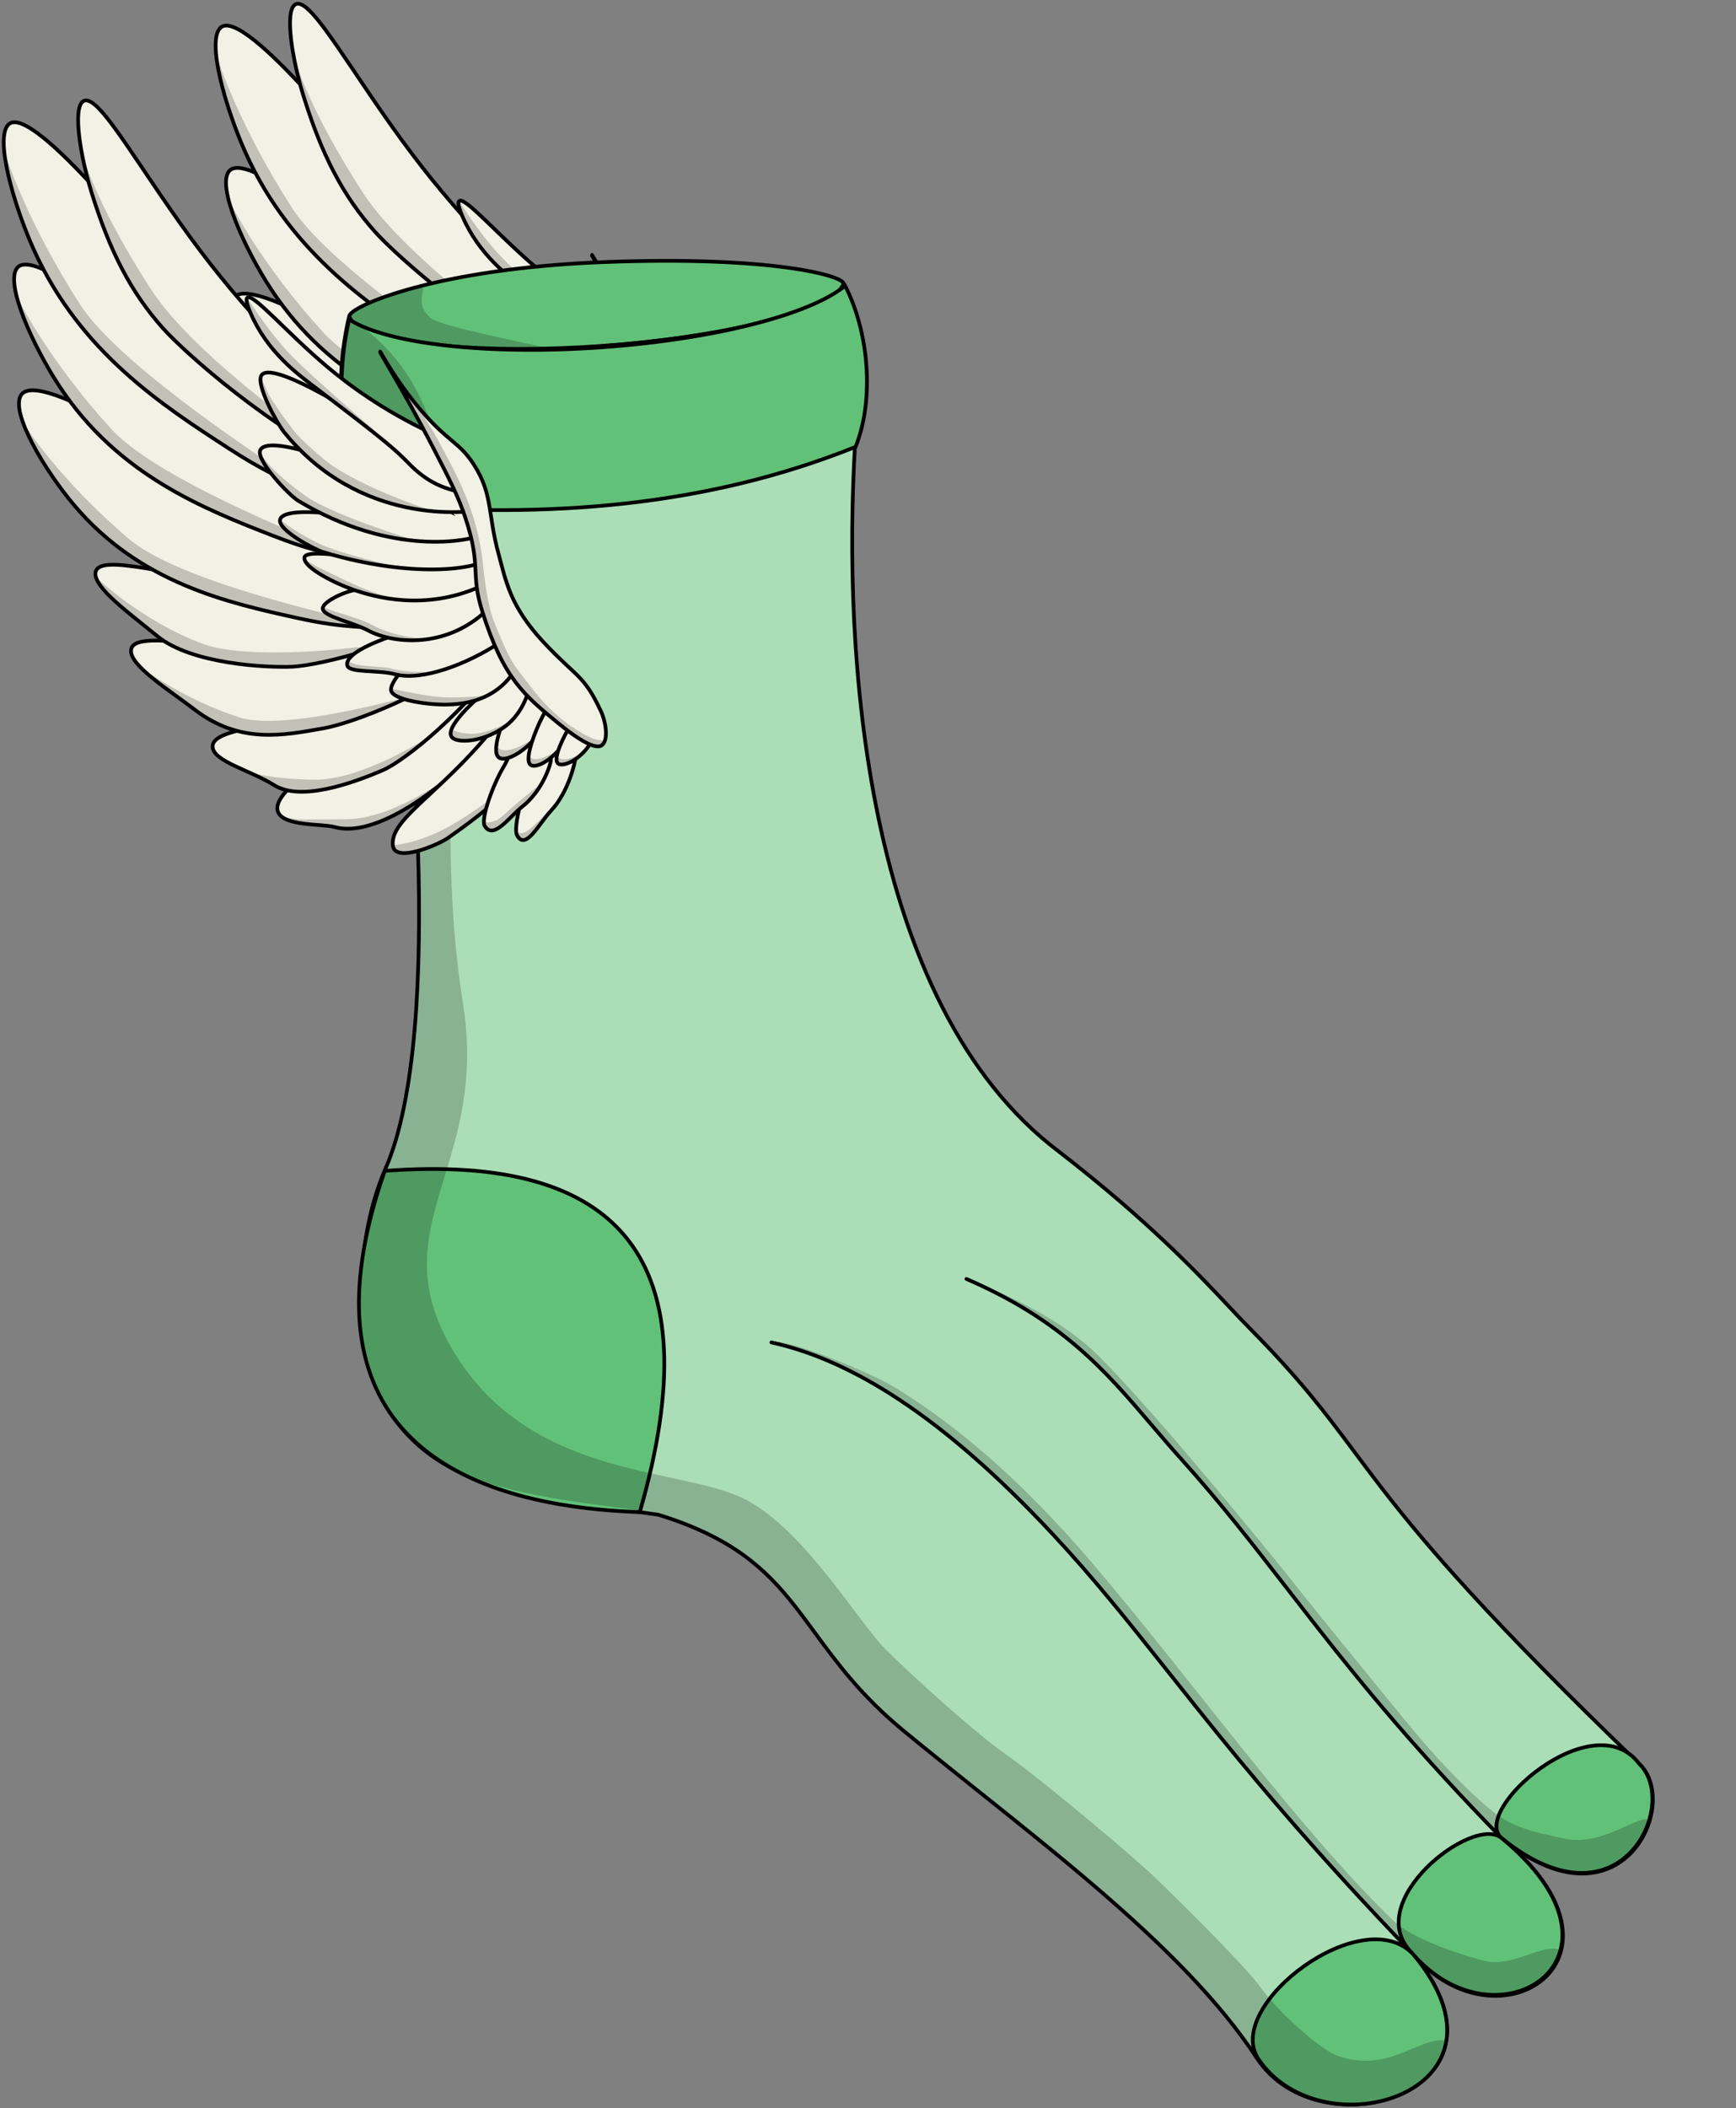 <svg width="467" height="567" viewBox="0 0 467 567" fill="none" xmlns="http://www.w3.org/2000/svg">
<rect x="0" y="0" width="467" height="567" fill="#808080" stroke="none"/>
<path d="M203.556 152.68C201.528 152.988 205.649 168.29 200.329 180.173C197.996 185.377 194.954 196.453 196.077 198.619C198.334 202.984 202.117 195.349 205.191 192.078C209.988 186.97 211.744 178.92 211.798 177.773C212.376 165.561 205.42 152.404 203.556 152.69V152.68Z" fill="#F1F1E6" stroke="black" stroke-miterlimit="10"/>
<path opacity="0.2" d="M195.848 197.425C197.003 205.549 204.144 192.423 207.219 189.152C207.219 189.152 200.928 196.236 198.791 197.52C196.644 198.805 195.848 197.425 195.848 197.425Z" fill="black"/>
<path d="M183.465 157.633C156.984 170.333 129.292 185.243 131.756 192.263C133.163 196.298 143.749 195.501 146.987 196.425C164.866 201.491 202.021 163.08 197.234 154.426C196.766 153.587 195.861 152.673 193.953 152.121C190.432 153.969 186.943 155.806 183.465 157.633Z" fill="#F1F1E6" stroke="black" stroke-miterlimit="10"/>
<path d="M194.455 148.024C182.343 165.61 165.641 178.693 160.07 181.104C151.413 184.842 137.797 189.578 130.721 185.15C124.42 181.21 114.63 178.842 114.215 175.008C113.648 169.805 130.372 169.656 148.426 164.537C161.934 160.704 172.007 153.27 195.916 142.184L199.121 146.973L194.466 148.024H194.455Z" fill="#F1F1E6" stroke="black" stroke-miterlimit="10"/>
<path opacity="0.2" d="M173.309 171.602C161 182.848 140.166 193.159 123.093 181.329C123.093 181.329 128.424 183.538 141.681 183.697C154.72 183.856 173.309 171.602 173.309 171.602Z" fill="black"/>
<path opacity="0.2" d="M178.637 182.316C170.613 188.157 161.509 196.079 151.916 196.812C141.428 195.389 138.56 197.141 132.106 192.957C135.377 194.731 136.991 194.412 150.204 194.338C163.068 194.263 178.626 182.316 178.626 182.316H178.637Z" fill="black"/>
<path d="M197.999 158.438C180.6 185.444 161.401 193.079 162.709 201.543C163.407 206.098 174.843 201.235 177.525 199.355C200.158 183.532 203.985 175.461 209.436 155.253C209.654 154.445 208.64 153.745 206.71 153.617C203.592 156.304 200.354 154.785 197.999 158.438Z" fill="#F1F1E6" stroke="black" stroke-miterlimit="10"/>
<path opacity="0.2" d="M162.22 201.307C164.128 207.721 182.771 199.396 193.945 185.145C193.945 185.145 182.095 194.67 174.093 198.132C166.276 201.52 162.22 201.307 162.22 201.307Z" fill="black"/>
<path d="M196.501 156.151C194.222 156.363 198.518 170.158 192.38 180.405C189.72 184.844 186.22 194.274 187.408 196.165C189.807 199.988 194.07 193.616 197.504 190.929C202.911 186.703 205.059 179.736 205.146 178.738C206.106 167.97 198.605 155.96 196.501 156.151Z" fill="#F1F1E6" stroke="black" stroke-miterlimit="10"/>
<path opacity="0.2" d="M187.248 195.013C188.611 200.79 194.062 193.622 197.507 190.935C202.915 186.709 201.486 187.282 202.816 184.574C202.816 184.574 199.262 187.303 195.85 190.203C193.866 191.891 191.413 194.333 190.486 194.663C187.957 195.555 187.248 195.013 187.248 195.013Z" fill="black"/>
<path d="M191.898 145.851C173.605 160.665 151.135 168.63 144.114 169.862C133.321 171.752 121.558 174.258 109.217 164.743C102.392 159.487 91.959 153.062 92.253 148.91C92.645 143.271 112.019 148.389 134.084 148.708C150.71 148.952 164.174 144.269 194.973 140.074L197.688 146.223L191.909 145.851H191.898Z" fill="#F1F1E6" stroke="black" stroke-miterlimit="10"/>
<path opacity="0.2" d="M166.237 161.809C134.795 175.009 121.56 173.851 109.208 164.325C102.383 159.069 98.099 157.72 94.621 153.281C94.621 153.281 106.221 162.085 121.418 166.948C133.4 170.782 165.855 161.617 169.78 160.577C175.678 159.005 166.237 161.809 166.237 161.809Z" fill="black"/>
<path d="M188.717 134.245C167.708 147.095 143.091 152.978 135.612 153.307C128.799 153.604 108.466 152.648 99.276 145.056C92.418 139.385 82.05 132.026 82.694 127.98C83.566 122.468 103.615 129.296 126.934 131.665C144.552 133.449 159.314 130.093 192.609 128.819L194.844 135.148L188.717 134.245Z" fill="#F1F1E6" stroke="black" stroke-miterlimit="10"/>
<path opacity="0.2" d="M151.095 150.262C135.08 155.402 108.457 152.651 99.277 145.059C92.419 139.388 85.497 133.218 82.782 129.172C82.782 129.172 94.971 141.055 111.738 147.225C121.506 150.825 143.442 149.274 151.803 148.202C157.603 147.459 151.084 150.262 151.084 150.262H151.095Z" fill="black"/>
<path d="M176.924 130.6C156.1 123.007 148.763 125.449 131.843 116.327C125.422 112.865 124.877 111.644 115.054 104.975C108.393 100.451 67.095 72.405 62.582 80.391C59.889 85.148 68.971 100.398 76.896 109.807C94.678 130.897 118.281 136.1 137.163 140.253C155.25 144.235 155.206 140.964 190.235 147.134C201.617 149.141 195.566 146.635 195.991 144.798C196.624 142.09 193.887 136.78 176.924 130.6Z" fill="#F1F1E6" stroke="black" stroke-miterlimit="10"/>
<path opacity="0.2" d="M64.118 89.019C66.919 96.177 68.991 100.51 76.927 109.919C94.709 131.009 120.285 138.187 159.468 143.741C159.468 143.741 162.062 143.264 151.629 140.768C133.902 136.541 102.853 128.439 91.678 118.934C73.232 103.26 64.128 89.019 64.128 89.019H64.118Z" fill="black"/>
<path d="M171.608 114.997C151.417 104.017 143.807 105.248 127.672 93.365C121.545 88.852 121.131 87.546 111.907 79.273C105.65 73.666 66.925 38.93 61.55 46.13C58.345 50.42 65.922 67.125 72.954 77.829C88.74 101.85 112.038 110.919 130.659 118.172C148.484 125.117 148.768 121.825 183.393 133.719C194.633 137.574 188.8 134.091 189.4 132.317C190.294 129.716 188.048 123.949 171.608 115.008V114.997Z" fill="#F1F1E6" stroke="black" stroke-miterlimit="10"/>
<path opacity="0.2" d="M62.208 54.973C64.29 62.566 65.936 67.238 72.968 77.942C88.754 101.953 113.851 113.337 152.772 125.294C152.772 125.294 155.432 125.231 145.173 121.036C127.741 113.91 97.236 100.71 86.923 89.369C69.916 70.668 62.197 54.973 62.197 54.973H62.208Z" fill="black"/>
<path d="M160.353 100.947C141.569 85.4 133.72 84.858 119.154 69.354C113.627 63.471 113.398 62.08 105.287 51.779C99.792 44.791 65.854 1.602 59.356 7.411C55.475 10.873 60.632 29.074 66.148 41.276C78.566 68.717 100.806 83.117 118.587 94.639C135.606 105.662 136.358 102.455 169.598 122.26C180.392 128.685 188.546 133.92 189.408 132.327C191.708 128.037 175.66 113.637 160.353 100.968V100.947Z" fill="#F1F1E6" stroke="black" stroke-miterlimit="10"/>
<path opacity="0.2" d="M58.703 16.262C59.674 24.226 60.644 29.207 66.16 41.398C78.578 68.828 102.301 85.946 139.913 106.835C139.913 106.835 142.606 107.387 132.849 100.845C116.256 89.737 87.343 69.571 78.578 55.947C64.154 33.518 58.703 16.262 58.703 16.262Z" fill="black"/>
<path d="M173.369 101.771C142.942 79.885 123.536 58.126 111.325 42.037C94.907 20.416 83.645 -1.226 79.448 1.184C76.373 2.958 78.804 16.614 81.541 25.482C86.457 41.443 92.225 52.72 101.012 62.48C106.67 68.756 129.706 89.485 153.375 100.37C158.226 102.6 165.454 105.382 174.111 112.869C183.432 120.918 186.888 127.874 188.774 126.961C191.489 125.644 189.101 109.014 180.423 103.534C177.708 101.814 175.081 101.655 173.358 101.771H173.369Z" fill="#F1F1E6" stroke="black" stroke-miterlimit="10"/>
<path opacity="0.2" d="M79.95 17.824C81.28 24.684 81.825 27.913 82.959 30.631C88.933 44.936 94.341 55.566 102.932 64.635C108.47 70.475 130.132 90.206 153.387 100.369C153.387 100.369 111.163 72.684 97.655 51.87C83.809 30.525 79.95 17.824 79.95 17.824Z" fill="black"/>
<path d="M204.686 150.966C202.004 149.681 196.716 157.932 194.154 163.486C193.783 164.283 188.627 175.624 191.156 177.695C193.38 179.522 201.764 174.339 204.936 165.929C207.171 160.003 206.975 152.06 204.686 150.966Z" fill="#F1F1E6" stroke="black" stroke-miterlimit="10"/>
<path opacity="0.2" d="M190.568 174.205C189.881 181.968 198.81 175.554 202.004 171.242C202.004 171.242 199.671 173.833 195.288 175.331C190.906 176.828 190.568 174.205 190.568 174.205Z" fill="black"/>
<path d="M210.379 158.556C208.275 157.557 204.1 164.078 202.083 168.463C201.799 169.09 197.733 178.042 199.706 179.678C201.45 181.122 208.046 177.012 210.554 170.364C212.32 165.681 212.167 159.405 210.368 158.556H210.379Z" fill="#F1F1E6" stroke="black" stroke-miterlimit="10"/>
<path opacity="0.2" d="M199.256 176.928C198.711 183.055 205.732 177.979 208.25 174.57C208.25 174.57 206.408 176.62 202.962 177.809C199.517 178.999 199.256 176.928 199.256 176.928Z" fill="black"/>
<path d="M217.061 163.124C215.415 162.094 211.621 167 209.702 170.366C209.43 170.844 205.559 177.747 207.053 179.276C208.372 180.635 213.987 177.948 216.451 172.777C218.184 169.134 218.467 163.995 217.061 163.124Z" fill="#F1F1E6" stroke="black" stroke-miterlimit="10"/>
<path opacity="0.2" d="M206.858 176.978C206.018 181.926 212.036 178.496 214.293 175.969C214.293 175.969 212.669 177.455 209.801 178.082C206.934 178.709 206.858 176.978 206.858 176.978Z" fill="black"/>
<path d="M198.655 155.86C196.475 153.906 189.17 158.568 185.224 162.051C184.657 162.551 176.676 169.655 178.486 172.172C180.089 174.381 189.399 173.234 194.72 167.743C198.481 163.867 200.509 157.528 198.655 155.86Z" fill="#F1F1E6" stroke="black" stroke-miterlimit="10"/>
<path opacity="0.2" d="M178.282 169.98C177.89 175.311 189.402 173.24 194.723 167.75C194.723 167.75 188.203 171.446 183.94 171.35C179.656 171.254 178.282 169.98 178.282 169.98Z" fill="black"/>
<path d="M195.784 144.81C181.774 146.276 174.077 149.058 168.212 151.883C165.672 153.115 161.529 158.18 162.26 159.922C163.132 162.003 169.717 163.108 173.598 163.373C178.406 163.702 192.011 164.35 197.484 150.332C198.084 148.793 198.455 147.412 198.684 146.467L195.773 144.789L195.784 144.81Z" fill="#F1F1E6" stroke="black" stroke-miterlimit="10"/>
<path opacity="0.2" d="M162.15 159.145C163.207 161.714 172.594 166.366 188.348 160.971C188.348 160.971 179.342 162.15 173.194 161.247C166.99 160.323 162.15 159.155 162.15 159.155V159.145Z" fill="black"/>
<path d="M192.476 138.506C175.261 140.375 149.369 147.458 150.415 152.927C150.819 155.062 158.777 154.117 163.182 155.317C170.562 157.334 182.762 152.46 190.797 147.235C192.236 146.301 194.656 144.326 195.125 143.423C194.122 142.765 193.588 138.389 192.476 138.506Z" fill="#F1F1E6" stroke="black" stroke-miterlimit="10"/>
<path opacity="0.2" d="M150.718 151.496C149.802 155.245 158.709 154.576 163.179 155.308C170.484 156.487 167.943 155.765 174.07 154.735C174.07 154.735 166.482 154.969 162.798 153.928C159.091 152.877 151.721 153.62 150.718 151.496Z" fill="black"/>
<path d="M188.902 131.434C171.252 130.032 160.797 131.317 152.893 132.591C149.469 133.143 143.539 135.979 143.833 137.763C144.182 139.897 151.748 141.278 156.131 143.614C162.683 147.108 177.717 148.839 189.055 137.03C190.309 135.724 191.236 134.513 191.824 133.685C190.843 132.931 189.873 132.177 188.892 131.423L188.902 131.434Z" fill="#F1F1E6" stroke="black" stroke-miterlimit="10"/>
<path opacity="0.2" d="M143.822 136.973C143.309 138.332 150.505 142.091 157.515 144.279C164.95 146.604 178.218 145.638 173.05 145.755C167.85 145.882 161.505 144.47 157.177 142.112C152.816 139.744 144.726 138.236 143.822 136.973Z" fill="black"/>
<path d="M166.55 125.401C159.704 125.316 139.589 121.068 138.924 123.84C138.259 126.612 147.679 131.125 152.192 132.654C157.785 134.555 171.173 138.389 186.033 131.815C187.657 131.093 187.984 126.282 188.605 125.475C187.646 124.615 173.342 125.486 166.561 125.401H166.55Z" fill="#F1F1E6" stroke="black" stroke-miterlimit="10"/>
<path opacity="0.2" d="M139.329 124.602C139.678 127.087 147.462 130.75 151.965 132.29C157.558 134.191 160.043 135.943 165.68 135.253C165.68 135.253 160 134.913 150.776 130.495C141.422 126.014 141.815 126.269 139.329 124.602Z" fill="black"/>
<path d="M176.721 117.264C152.867 112.177 132.087 109.469 132.316 114.152C132.447 116.828 141.42 121.724 143.916 122.478C167.988 129.752 185.77 127.055 188.277 124.188C188.604 123.816 187.612 120.152 186.282 119.037C183.077 118.443 179.893 117.859 176.721 117.275V117.264Z" fill="#F1F1E6" stroke="black" stroke-miterlimit="10"/>
<path opacity="0.2" d="M132.323 113.621C132.399 117.572 142.865 124.623 164.168 126.407C164.168 126.407 148.403 123.147 141.677 119.664C134.885 116.149 132.323 113.632 132.323 113.632V113.621Z" fill="black"/>
<path d="M177.062 111.042C151.421 98.182 128.33 90.366 126.945 95.272C126.16 98.076 134.664 107.134 137.237 108.685C162.192 123.733 183.342 119.708 187.321 117.563C187.834 117.287 188.161 110.734 187.038 109.163C183.538 107.506 180.497 112.646 177.052 111.032L177.062 111.042Z" fill="#F1F1E6" stroke="black" stroke-miterlimit="10"/>
<path opacity="0.2" d="M126.948 95.269C128.987 104.339 143.497 116.806 167.766 119.057C167.766 119.057 146.212 112.42 139.202 107.376C132.225 102.353 127.951 98.115 126.948 95.269Z" fill="black"/>
<path d="M176.72 100.924C152.07 83.869 129.601 70.584 127.268 75.066C125.949 77.614 131.378 87.671 133.417 90.209C153.673 115.292 182.858 112.181 187.437 110.864C188.036 110.694 187.622 109.197 186.739 107.508C183.381 105.299 180.034 103.112 176.709 100.924H176.72Z" fill="#F1F1E6" stroke="black" stroke-miterlimit="10"/>
<path opacity="0.2" d="M127.267 75.054C127.43 84.07 139.641 107.443 173.906 111.531C173.906 111.531 158.436 106.869 147.261 99.808C143.489 97.429 137.351 91.567 136.13 89.942C131.235 83.422 128.51 79.769 127.267 75.043V75.054Z" fill="black"/>
<path d="M172.844 90.386C160.1 84.376 150.985 77.653 145.087 72.694C134.076 63.455 124.907 52.56 123.49 54.1C123.163 54.461 123.25 55.491 124.373 58.124C128.81 68.521 136.965 74.553 141.642 78.1C161.593 93.232 163.468 95.08 167.11 98.786C175.581 107.42 181.86 105.041 183.496 108.291C187.693 116.669 186.079 109.129 187.061 109.151C188.598 109.193 188.249 117.02 183.474 104.383C181.915 100.273 180.105 97.013 178.677 94.751C176.725 93.285 174.796 91.831 172.855 90.386H172.844Z" fill="#F1F1E6" stroke="black" stroke-miterlimit="10"/>
<path opacity="0.2" d="M123.393 53.934C123.066 54.295 123.164 54.295 124.363 57.98C128.789 71.53 153.712 86.758 158.258 90.21C158.258 90.21 140.171 74.779 134.491 68.695C128.746 62.557 123.393 53.934 123.393 53.934Z" fill="black"/>
<path d="M159.216 68.544C159.369 68.438 163.087 75.967 170.238 84.325C177.794 93.139 180.519 92.788 184.509 99.011C189.622 106.976 188.162 112.19 191.127 123.011C193.046 129.988 194.06 136.912 203.25 146.745C212.233 156.345 214.054 155.411 218.655 165.287C220.072 168.335 220.694 173.113 218.906 174.43C218.262 174.908 216.093 175.821 207.164 168.494C198.006 160.975 192.446 156.473 186.788 138.6C183.408 127.928 186.613 126.654 182.231 113.379C180.279 107.454 177.805 102.654 172.964 93.33C165.583 79.11 159.02 68.671 159.205 68.544H159.216Z" fill="#F1F1E6" stroke="black" stroke-miterlimit="10"/>
<path opacity="0.2" d="M219.766 173.103C218.763 175.089 216.103 175.832 207.174 168.505C198.016 160.986 192.456 156.483 186.798 138.611C183.418 127.938 186.623 126.664 182.24 113.39C180.289 107.464 177.814 102.664 172.974 93.34C165.593 79.121 159.03 68.682 159.215 68.555C159.215 68.555 171.458 85.992 174.773 92.268C178.054 98.501 184.672 109.312 186.59 123.075C187.146 127.036 187.713 136.466 190.45 142.593C191.714 145.429 192.892 148.699 194.702 151.779C196.239 154.37 198.365 156.802 200.011 158.99C205.702 166.551 212.112 170.65 215.972 172.423C217.945 173.326 219.766 173.113 219.766 173.113V173.103Z" fill="black"/>
<g clip-path="url(#clip0_4775_435759)">
<path d="M93.938 85.086C100.988 102.416 221.678 92.276 226.918 76.226C226.688 74.206 207.778 68.746 162.478 70.486C117.178 72.216 93.938 82.446 93.938 85.086Z" fill="#62C178"/>
<path fill-rule="evenodd" clip-rule="evenodd" d="M226.383 76.244C226.065 77.066 225.386 77.912 224.326 78.772C223.195 79.689 221.666 80.592 219.78 81.472C216.008 83.231 210.872 84.867 204.806 86.332C192.678 89.261 176.909 91.488 161.072 92.675C145.235 93.861 129.355 94.004 117.006 92.772C110.828 92.156 105.558 91.198 101.624 89.865C99.658 89.199 98.043 88.445 96.821 87.606C95.655 86.805 94.871 85.944 94.461 85.03C94.481 84.987 94.52 84.919 94.599 84.823C94.744 84.647 94.981 84.428 95.325 84.173C96.012 83.665 97.064 83.058 98.492 82.386C101.345 81.045 105.636 79.474 111.354 77.927C122.786 74.834 139.883 71.849 162.5 70.985L162.5 70.985C185.129 70.116 201.152 71.046 211.535 72.441C216.729 73.139 220.501 73.952 222.979 74.71C224.22 75.09 225.12 75.451 225.706 75.768C226 75.927 226.197 76.065 226.317 76.176C226.346 76.203 226.367 76.225 226.383 76.244ZM211.668 71.45C201.214 70.045 185.132 69.115 162.462 69.986C139.778 70.852 122.606 73.847 111.092 76.962C105.338 78.519 100.988 80.108 98.067 81.481C96.609 82.167 95.491 82.806 94.73 83.369C94.351 83.65 94.044 83.924 93.826 84.188C93.619 84.44 93.441 84.747 93.441 85.086V85.183L93.477 85.274C93.967 86.477 94.933 87.523 96.255 88.431C97.578 89.339 99.285 90.129 101.303 90.812C105.34 92.18 110.696 93.147 116.906 93.767C129.333 95.006 145.275 94.861 161.147 93.672C177.019 92.483 192.845 90.249 205.041 87.304C211.136 85.832 216.344 84.178 220.203 82.378C222.132 81.479 223.74 80.535 224.956 79.549C226.168 78.566 227.027 77.511 227.396 76.381L227.43 76.277L227.417 76.169C227.383 75.866 227.191 75.623 226.997 75.443C226.792 75.252 226.515 75.068 226.181 74.888C225.513 74.526 224.543 74.143 223.271 73.754C220.723 72.974 216.894 72.152 211.668 71.45Z" fill="black"/>
<path opacity="0.2" d="M93.931 84.411C96.681 91.509 114.341 95.071 151.621 94.571C142.511 92.401 118.381 87.811 115.751 85.471C110.501 80.791 116.391 76.201 112.181 77.201C101.401 79.761 94.051 83.831 93.941 84.421L93.931 84.411Z" fill="black"/>
</g>
<path d="M380.087 525.499C411.087 562.499 355.087 579.499 338.087 553.499C317.827 522.519 277.087 493.499 243.087 465.499C213.287 440.959 216.547 419.539 177.117 407.389C137.727 401.629 99.728 401.019 97.138 350.749C97.088 338.129 98.787 325.609 103.747 314.199C119.957 276.939 110.317 180.169 105.007 141.669C104.637 139.489 104.277 137.139 102.517 135.829C90.377 123.429 90.127 101.979 93.737 85.879C111.287 100.499 211.197 93.509 227.157 76.859C233.407 88.949 235.197 107.189 229.977 120.189C226.807 174.559 231.977 269.819 284.817 309.689C314.457 332.639 327.557 348.529 336.037 357.099C372.077 393.509 360.077 396.509 441.077 474.509C452.287 485.299 436.077 520.509 404.077 494.509C443.077 526.509 403.077 552.509 380.077 525.509L380.087 525.499Z" fill="#ABDEB7"/>
<path fill-rule="evenodd" clip-rule="evenodd" d="M227.281 76.008L226.797 76.513C224.874 78.518 221.645 80.416 217.373 82.163C213.112 83.906 207.859 85.481 201.932 86.861C190.079 89.622 175.574 91.597 161.01 92.596C146.446 93.595 131.841 93.618 119.791 92.481C113.766 91.912 108.39 91.054 103.983 89.888C99.564 88.719 96.167 87.252 94.058 85.495L93.429 84.971L93.25 85.769C91.435 93.863 90.588 103.31 91.725 112.304C92.863 121.296 95.989 129.875 102.16 136.178L102.188 136.206L102.219 136.23C102.992 136.805 103.475 137.619 103.812 138.587C104.137 139.52 104.312 140.556 104.49 141.609L104.512 141.737C104.513 141.74 104.513 141.742 104.513 141.745C107.167 160.985 110.901 194.779 111.948 228.414C112.471 245.234 112.322 262.006 111.032 276.893C109.74 291.789 107.309 304.759 103.289 313.999C98.293 325.493 96.588 338.087 96.638 350.751L96.638 350.763L96.638 350.774C97.289 363.404 100.166 372.956 104.765 380.263C109.366 387.572 115.668 392.599 123.109 396.21C130.543 399.817 139.119 402.014 148.278 403.67C154.378 404.773 160.761 405.639 167.248 406.519C170.482 406.958 173.743 407.401 177.007 407.878C196.585 413.918 205.54 422.239 213.321 432.107C215.135 434.407 216.888 436.797 218.7 439.267C224.68 447.419 231.292 456.433 242.77 465.885C249.324 471.282 256.119 476.711 262.967 482.181C273.907 490.919 284.979 499.765 295.414 508.76C312.372 523.38 327.579 538.343 337.669 553.772C346.34 567.033 364.885 569.277 377.296 563.578C383.524 560.718 388.293 555.823 389.486 549.228C390.445 543.928 389.078 537.621 384.446 530.509C395.392 539.461 408.481 538.901 415.66 532.507C419.797 528.823 421.916 523.233 420.504 516.546C419.417 511.394 416.242 505.615 410.332 499.544C415.731 502.78 420.616 504.232 424.919 504.37C430.916 504.561 435.726 502.196 439.141 498.652C442.549 495.116 444.569 490.409 445.023 485.892C445.476 481.381 444.371 476.985 441.424 474.149C400.937 435.16 383.704 414.928 372.093 399.902C369.407 396.425 367.018 393.223 364.71 390.128C357.044 379.849 350.265 370.762 336.393 356.747C334.821 355.158 333.087 353.314 331.115 351.217C322.479 342.033 309.283 328 285.124 309.293L285.119 309.29C258.842 289.462 244.375 255.823 236.883 220.273C229.402 184.772 228.894 147.451 230.472 120.299C235.716 107.151 233.897 88.807 227.602 76.629L227.281 76.008ZM380.125 526.327C379.982 526.164 379.839 526 379.697 525.833L379.398 525.482L380.12 524.759L380.471 525.178C380.611 525.345 380.75 525.513 380.887 525.68C392.204 538.522 407.347 538.572 414.995 531.76C418.858 528.32 420.865 523.097 419.526 516.753C418.183 510.388 413.46 502.854 403.76 494.895L404.393 494.121C412.338 500.576 419.249 503.188 424.951 503.37C430.643 503.552 435.186 501.315 438.421 497.958C441.665 494.592 443.595 490.099 444.028 485.792C444.461 481.479 443.389 477.427 440.731 474.869C400.219 435.857 382.951 415.589 371.302 400.513C368.601 397.018 366.205 393.805 363.893 390.706C356.235 380.439 349.502 371.412 335.682 357.45C334.099 355.85 332.357 353.998 330.38 351.895C321.741 342.709 308.603 328.738 284.514 310.086C257.953 290.043 243.415 256.118 235.905 220.479C228.391 184.826 227.892 147.371 229.478 120.16L229.483 120.078L229.514 120.002C234.586 107.371 232.963 89.673 227.021 77.696C224.928 79.661 221.737 81.459 217.752 83.089C213.425 84.858 208.117 86.447 202.159 87.835C190.241 90.611 175.68 92.592 161.078 93.594C146.476 94.596 131.815 94.62 119.697 93.476C113.639 92.904 108.205 92.04 103.727 90.855C99.658 89.778 96.337 88.427 94.056 86.76C92.379 94.591 91.633 103.606 92.717 112.178C93.836 121.023 96.897 129.357 102.848 135.452C103.816 136.185 104.384 137.19 104.756 138.258C105.11 139.274 105.298 140.385 105.472 141.416L105.501 141.585L105.502 141.593L105.503 141.6C108.16 160.862 111.899 194.698 112.947 228.383C113.471 245.226 113.323 262.039 112.028 276.979C110.734 291.909 108.291 305.008 104.206 314.398C99.284 325.721 97.589 338.162 97.638 350.735C98.283 363.234 101.127 372.606 105.611 379.73C110.095 386.853 116.24 391.765 123.546 395.31C130.859 398.859 139.331 401.036 148.456 402.686C154.535 403.785 160.879 404.646 167.353 405.524C170.605 405.966 173.89 406.411 177.19 406.894L177.228 406.9L177.265 406.911C197.091 413.02 206.215 421.48 214.107 431.488C215.95 433.825 217.722 436.241 219.545 438.725C225.515 446.862 232.034 455.748 243.405 465.113C249.934 470.489 256.719 475.91 263.564 481.377C274.518 490.128 285.623 498.999 296.067 508.002C313.043 522.638 328.337 537.675 338.506 553.225C346.836 565.964 364.79 568.22 376.879 562.669C382.901 559.904 387.383 555.237 388.502 549.05C389.601 542.974 387.482 535.295 380.125 526.327Z" fill="black"/>
<path fill-rule="evenodd" clip-rule="evenodd" d="M259.521 343.77C259.411 344.024 259.527 344.318 259.781 344.428C285.524 355.568 296.991 369.006 309.372 383.517C311.946 386.533 314.559 389.596 317.348 392.693L317.348 392.693C328.047 404.573 336.686 415.714 345.926 427.629C348.531 430.989 351.183 434.41 353.944 437.926C366.491 453.912 381.236 471.842 403.752 494.859C403.945 495.056 404.262 495.059 404.459 494.866C404.656 494.673 404.66 494.357 404.467 494.159C381.983 471.176 367.263 453.276 354.73 437.309C351.978 433.802 349.33 430.388 346.728 427.032C337.484 415.111 328.817 403.933 318.091 392.024C315.324 388.951 312.725 385.904 310.159 382.896C297.764 368.365 286.147 354.748 260.178 343.51C259.925 343.4 259.63 343.517 259.521 343.77Z" fill="black"/>
<path fill-rule="evenodd" clip-rule="evenodd" d="M207.03 360.932C206.97 361.201 207.141 361.468 207.411 361.527C228.591 366.187 253.126 381.126 282.713 412.83L283.078 412.489L282.713 412.83C293.924 424.842 303.206 436.53 313.731 449.782C316.333 453.058 319.011 456.43 321.813 459.927C335.944 477.56 353.205 498.322 379.718 525.836C379.91 526.035 380.226 526.041 380.425 525.849C380.624 525.658 380.63 525.341 380.438 525.142C353.952 497.656 336.712 476.918 322.593 459.301C319.798 455.814 317.124 452.447 314.525 449.173C303.997 435.917 294.685 424.192 283.444 412.148C253.79 380.372 229.086 365.272 207.626 360.551C207.356 360.492 207.089 360.662 207.03 360.932Z" fill="black"/>
<path d="M380.089 525.498C411.089 562.498 355.339 579.488 338.339 553.488C329.559 539.128 366.419 511.308 380.089 525.498Z" fill="#62C178"/>
<path fill-rule="evenodd" clip-rule="evenodd" d="M338.798 540.819C336.324 545.298 335.582 549.938 337.913 553.749L337.916 553.755L337.921 553.762C346.591 567.022 365.073 569.27 377.424 563.572C383.621 560.713 388.358 555.818 389.527 549.224C390.695 542.636 388.276 534.491 380.472 525.177L380.461 525.164L380.449 525.151C376.88 521.446 371.823 520.519 366.485 521.372C361.149 522.224 355.463 524.86 350.506 528.379C345.549 531.899 341.278 536.332 338.798 540.819ZM379.717 525.833C376.452 522.453 371.78 521.539 366.643 522.36C361.497 523.181 355.954 525.738 351.085 529.195C346.216 532.651 342.063 536.979 339.674 541.303C337.281 545.633 336.706 549.853 338.762 553.221C347.094 565.955 364.982 568.21 377.005 562.664C382.994 559.901 387.445 555.235 388.542 549.05C389.639 542.863 387.405 535.013 379.717 525.833Z" fill="black"/>
<path d="M103.517 314.899C82.327 375.209 110.777 404.529 172.097 406.679C191.877 338.429 166.697 310.199 103.517 314.899Z" fill="#62C178"/>
<path fill-rule="evenodd" clip-rule="evenodd" d="M171.725 406.165C141.316 405.039 119.196 397.189 107.256 382.286C95.324 367.394 93.433 345.297 103.88 315.373C135.251 313.092 157.003 318.996 168.523 333.74C180.045 348.488 181.485 372.276 171.725 406.165ZM169.311 333.125C157.43 317.918 135.113 312.047 103.48 314.4L103.153 314.425L103.045 314.733C92.424 344.963 94.191 367.58 106.475 382.912C118.741 398.22 141.369 406.102 172.079 407.179L172.468 407.192L172.577 406.818C182.477 372.657 181.186 348.325 169.311 333.125Z" fill="black"/>
<path d="M440.96 474.359C452.17 485.149 435.96 520.359 403.96 494.359C395.36 487.069 428.56 457.819 440.96 474.359Z" fill="#62C178"/>
<path fill-rule="evenodd" clip-rule="evenodd" d="M402.074 490.691C401.956 492.283 402.417 493.706 403.637 494.74L403.645 494.747L403.645 494.747C411.7 501.292 418.815 504.028 424.802 504.22C430.799 504.411 435.609 502.046 439.024 498.502C442.432 494.966 444.452 490.259 444.906 485.742C445.358 481.246 444.261 476.864 441.336 474.027C438.108 469.744 433.526 468.44 428.683 468.984C423.849 469.526 418.727 471.906 414.298 475.013C409.869 478.121 406.082 481.992 403.941 485.576C402.871 487.365 402.191 489.118 402.074 490.691ZM428.794 469.978C433.383 469.462 437.59 470.697 440.56 474.659L440.585 474.691L440.614 474.719C443.272 477.277 444.344 481.329 443.911 485.642C443.478 489.949 441.548 494.442 438.304 497.808C435.069 501.165 430.526 503.402 424.834 503.22C419.133 503.038 412.223 500.427 404.28 493.974C403.353 493.186 402.972 492.101 403.071 490.765C403.172 489.407 403.772 487.808 404.799 486.089C406.851 482.655 410.527 478.88 414.873 475.832C419.219 472.782 424.184 470.495 428.794 469.978Z" fill="black"/>
<path d="M403.959 494.363C442.959 526.363 402.829 552.233 379.829 525.233C365.979 511.503 396.399 487.873 403.959 494.363Z" fill="#62C178"/>
<path fill-rule="evenodd" clip-rule="evenodd" d="M379.462 525.573C375.871 522.003 375.15 517.769 376.208 513.582C377.26 509.419 380.066 505.304 383.511 501.862C386.961 498.416 391.093 495.601 394.861 494.055C396.745 493.282 398.56 492.818 400.166 492.763C401.77 492.709 403.21 493.063 404.28 493.98C414.077 502.02 418.971 509.727 420.365 516.381C421.764 523.057 419.628 528.63 415.475 532.298C407.191 539.612 391.101 539.222 379.462 525.573ZM400.2 493.763C401.65 493.713 402.814 494.039 403.633 494.742L403.641 494.75L403.641 494.749C413.341 502.708 418.055 510.234 419.386 516.586C420.713 522.917 418.692 528.123 414.813 531.548C407.034 538.416 391.569 538.244 380.209 524.909L380.196 524.893L380.181 524.878C376.86 521.586 376.193 517.723 377.178 513.827C378.17 509.901 380.845 505.939 384.218 502.569C387.588 499.203 391.612 496.469 395.241 494.98C397.056 494.236 398.75 493.812 400.2 493.763Z" fill="black"/>
<path d="M161.699 93.412C192.449 91.262 218.239 84.452 227.339 76.852C233.609 89.022 235.369 107.122 230.159 120.182C190.219 136.222 147.629 139.492 102.699 135.832C90.579 123.482 90.299 101.952 93.919 85.882C103.629 92.332 130.459 95.612 161.699 93.422V93.412Z" fill="#62C178"/>
<path fill-rule="evenodd" clip-rule="evenodd" d="M227.497 76.07L227.018 76.47C222.559 80.194 213.931 83.775 202.514 86.694C191.119 89.606 177.014 91.842 161.664 92.915L161.199 92.948V92.958C145.781 94.013 131.465 93.733 119.792 92.397C107.975 91.046 98.944 88.622 94.195 85.468L93.591 85.066L93.431 85.774C91.611 93.854 90.769 103.313 91.91 112.317C93.051 121.319 96.18 129.906 102.342 136.184L102.472 136.317L102.658 136.333C147.636 139.996 190.31 136.726 230.345 120.648L230.544 120.568L230.623 120.369C235.894 107.158 234.11 88.906 227.783 76.625L227.497 76.07ZM227.172 77.632C233.127 89.619 234.749 107.102 229.773 119.8C190.041 135.711 147.664 138.977 102.926 135.351C97.052 129.291 94.018 120.995 92.902 112.191C91.811 103.581 92.56 94.523 94.253 86.689C99.341 89.788 108.312 92.091 119.678 93.391C131.54 94.748 146.088 95.02 161.734 93.923L162.199 93.89V93.88C177.419 92.791 191.414 90.563 202.761 87.662C213.813 84.838 222.416 81.359 227.172 77.632Z" fill="black"/>
<path opacity="0.2" d="M372.592 564.821C360.592 567.821 351.592 564.821 344.592 559.821C337.592 554.821 339.592 550.821 318.592 529.821C304.082 515.311 279.592 494.821 261.592 479.821C251.792 471.661 242.272 465.981 235.592 458.821C226.302 448.851 220.662 441.721 218.592 437.821C208.592 423.821 196.922 413.091 177.102 406.981C137.712 401.221 97.362 400.721 96.802 350.431C96.662 337.811 99.022 325.301 103.732 313.791C116.582 285.821 113.582 214.821 108.582 170.821C106.322 150.971 104.722 136.791 102.512 135.411C89.582 122.821 90.982 101.991 93.732 85.461C140.492 114.111 112.402 194.461 124.532 269.821C131.672 314.211 101.572 329.931 122.182 363.751C142.792 397.571 181.682 394.461 199.582 402.821C214.582 409.821 228.742 432.681 236.582 441.821C239.362 445.071 259.882 464.271 270.582 471.821C281.282 479.371 305.872 500.261 310.582 504.821C324.412 518.191 336.082 530.321 338.582 533.821C344.872 542.621 356.182 551.611 359.582 552.821C373.582 557.821 381.582 547.821 388.582 548.821C387.582 559.821 372.582 564.821 372.582 564.821H372.592Z" fill="black"/>
<path opacity="0.2" d="M380.08 525.489C327.08 470.489 311.08 442.489 283.08 412.489C253.46 380.749 226.42 364.199 207.52 361.039C210.99 359.489 234.52 369.379 240.25 372.849C255.38 382.039 273.16 396.179 293.81 420.369C320.84 452.039 348.99 491.619 375.01 516.739C379.46 521.039 391.76 525.489 399.39 527.369C407.02 529.249 414.72 522.469 420 524.459C414.66 539.929 397.59 535.929 397.04 535.949C390.37 536.169 380.09 525.499 380.09 525.499L380.08 525.489Z" fill="black"/>
<path opacity="0.2" d="M404.108 494.509C359.108 448.509 345.178 422.849 317.718 392.359C301.548 374.399 291.198 357.479 259.978 343.969C259.978 343.969 281.718 351.449 294.538 363.709C299.088 368.059 309.128 378.879 324.318 396.949C332.978 407.249 340.668 416.439 349.998 428.199C355.038 434.559 366.258 448.329 376.618 460.999C379.518 464.549 388.988 476.379 399.888 485.809C406.218 491.289 410.818 492.349 421.018 494.519C431.218 496.689 441.028 487.679 443.828 489.509C431.858 518.149 404.118 494.519 404.118 494.519L404.108 494.509Z" fill="black"/>
<path d="M146.556 178.68C144.528 178.988 148.649 194.29 143.329 206.173C140.996 211.377 137.954 222.453 139.077 224.619C141.334 228.984 145.117 221.349 148.191 218.078C152.988 212.97 154.744 204.92 154.798 203.773C155.376 191.561 148.42 178.404 146.556 178.69V178.68Z" fill="#F1F1E6" stroke="black" stroke-miterlimit="10"/>
<path opacity="0.2" d="M138.848 223.425C140.003 231.549 147.144 218.423 150.219 215.152C150.219 215.152 143.928 222.236 141.791 223.52C139.644 224.805 138.848 223.425 138.848 223.425Z" fill="black"/>
<path d="M126.465 183.633C99.984 196.333 72.292 211.243 74.756 218.263C76.163 222.298 86.749 221.501 89.987 222.425C107.866 227.491 145.021 189.08 140.234 180.426C139.766 179.587 138.861 178.673 136.953 178.121C133.432 179.969 129.943 181.806 126.465 183.633Z" fill="#F1F1E6" stroke="black" stroke-miterlimit="10"/>
<path d="M137.455 174.024C125.343 191.61 108.641 204.693 103.07 207.104C94.413 210.842 80.797 215.578 73.721 211.15C67.42 207.21 57.63 204.842 57.215 201.008C56.648 195.805 73.372 195.656 91.426 190.537C104.934 186.704 115.007 179.27 138.916 168.184L142.121 172.973L137.466 174.024H137.455Z" fill="#F1F1E6" stroke="black" stroke-miterlimit="10"/>
<path opacity="0.2" d="M116.309 197.602C104 208.848 83.166 219.159 66.093 207.329C66.093 207.329 71.424 209.538 84.681 209.697C97.721 209.856 116.309 197.602 116.309 197.602Z" fill="black"/>
<path opacity="0.2" d="M121.637 208.316C113.613 214.157 104.509 222.079 94.916 222.812C84.428 221.389 81.561 223.141 75.106 218.957C78.377 220.731 79.991 220.412 93.204 220.338C106.068 220.263 121.626 208.316 121.626 208.316H121.637Z" fill="black"/>
<path d="M140.999 184.438C123.6 211.444 104.401 219.079 105.709 227.543C106.407 232.098 117.843 227.235 120.525 225.355C143.158 209.532 146.985 201.461 152.436 181.253C152.654 180.445 151.64 179.745 149.71 179.617C146.592 182.304 143.354 180.785 140.999 184.438Z" fill="#F1F1E6" stroke="black" stroke-miterlimit="10"/>
<path opacity="0.2" d="M105.22 227.307C107.128 233.721 125.771 225.396 136.945 211.145C136.945 211.145 125.095 220.67 117.093 224.132C109.276 227.52 105.22 227.307 105.22 227.307Z" fill="black"/>
<path d="M139.501 182.151C137.222 182.363 141.518 196.158 135.38 206.405C132.72 210.844 129.22 220.274 130.408 222.165C132.807 225.988 137.07 219.616 140.504 216.929C145.911 212.703 148.059 205.736 148.146 204.738C149.106 193.97 141.605 181.96 139.501 182.151Z" fill="#F1F1E6" stroke="black" stroke-miterlimit="10"/>
<path opacity="0.2" d="M130.248 221.013C131.611 226.79 137.062 219.622 140.507 216.935C145.915 212.709 144.486 213.282 145.816 210.574C145.816 210.574 142.262 213.303 138.85 216.203C136.866 217.891 134.413 220.333 133.486 220.663C130.957 221.555 130.248 221.013 130.248 221.013Z" fill="black"/>
<path d="M134.898 171.851C116.605 186.665 94.135 194.63 87.114 195.862C76.321 197.752 64.558 200.258 52.217 190.743C45.392 185.487 34.959 179.062 35.253 174.91C35.645 169.271 55.019 174.389 77.084 174.708C93.71 174.952 107.174 170.269 137.973 166.074L140.688 172.223L134.909 171.851H134.898Z" fill="#F1F1E6" stroke="black" stroke-miterlimit="10"/>
<path opacity="0.2" d="M109.237 187.809C77.795 201.009 64.56 199.851 52.208 190.325C45.383 185.069 41.099 183.72 37.621 179.281C37.621 179.281 49.221 188.085 64.418 192.948C76.4 196.782 108.855 187.617 112.78 186.577C118.678 185.005 109.237 187.809 109.237 187.809Z" fill="black"/>
<path d="M131.717 160.245C110.708 173.095 86.091 178.978 78.612 179.307C71.799 179.604 51.466 178.648 42.276 171.056C35.418 165.385 25.05 158.026 25.694 153.98C26.566 148.468 46.615 155.296 69.934 157.665C87.552 159.449 102.314 156.093 135.609 154.819L137.844 161.148L131.717 160.245Z" fill="#F1F1E6" stroke="black" stroke-miterlimit="10"/>
<path opacity="0.2" d="M94.095 176.262C78.08 181.402 51.457 178.651 42.277 171.059C35.419 165.388 28.497 159.218 25.782 155.172C25.782 155.172 37.971 167.055 54.738 173.225C64.506 176.825 86.442 175.274 94.803 174.202C100.603 173.459 94.084 176.262 94.084 176.262H94.095Z" fill="black"/>
<path d="M119.924 156.6C99.1 149.007 91.763 151.449 74.843 142.327C68.422 138.865 67.877 137.644 58.054 130.975C51.393 126.451 10.095 98.405 5.582 106.391C2.889 111.148 11.971 126.398 19.896 135.807C37.678 156.897 61.281 162.1 80.163 166.253C98.25 170.235 98.207 166.964 133.235 173.134C144.617 175.141 138.566 172.635 138.991 170.798C139.624 168.09 136.887 162.78 119.924 156.6Z" fill="#F1F1E6" stroke="black" stroke-miterlimit="10"/>
<path opacity="0.2" d="M7.118 115.02C9.919 122.177 11.991 126.51 19.927 135.919C37.709 157.009 63.285 164.187 102.468 169.741C102.468 169.741 105.062 169.264 94.629 166.768C76.902 162.541 45.853 154.439 34.678 144.934C16.232 129.26 7.128 115.02 7.128 115.02H7.118Z" fill="black"/>
<path d="M114.608 140.997C94.417 130.017 86.807 131.248 70.672 119.365C64.545 114.852 64.131 113.546 54.907 105.273C48.65 99.666 9.925 64.93 4.55 72.13C1.345 76.42 8.922 93.125 15.954 103.829C31.74 127.85 55.038 136.919 73.659 144.172C91.484 151.117 91.767 147.825 126.393 159.719C137.633 163.574 131.8 160.091 132.4 158.317C133.294 155.716 131.048 149.949 114.608 141.008V140.997Z" fill="#F1F1E6" stroke="black" stroke-miterlimit="10"/>
<path opacity="0.2" d="M5.208 80.973C7.29 88.566 8.936 93.238 15.968 103.942C31.755 127.953 56.851 139.337 95.772 151.294C95.772 151.294 98.432 151.231 88.173 147.036C70.74 139.91 40.236 126.71 29.923 115.369C12.916 96.668 5.197 80.973 5.197 80.973H5.208Z" fill="black"/>
<path d="M103.353 126.947C84.569 111.4 76.72 110.858 62.154 95.354C56.627 89.471 56.398 88.079 48.287 77.779C42.792 70.791 8.854 27.602 2.356 33.411C-1.525 36.873 3.632 55.074 9.148 67.276C21.566 94.717 43.806 109.117 61.587 120.639C78.606 131.662 79.358 128.455 112.598 148.26C123.392 154.685 131.546 159.92 132.408 158.327C134.708 154.037 118.66 139.637 103.353 126.968V126.947Z" fill="#F1F1E6" stroke="black" stroke-miterlimit="10"/>
<path opacity="0.2" d="M1.703 42.262C2.674 50.226 3.644 55.207 9.16 67.398C21.578 94.828 45.301 111.946 82.913 132.835C82.913 132.835 85.606 133.387 75.849 126.845C59.256 115.737 30.343 95.571 21.578 81.947C7.154 59.518 1.703 42.262 1.703 42.262Z" fill="black"/>
<path d="M116.369 127.771C85.942 105.885 66.536 84.126 54.325 68.037C37.907 46.416 26.645 24.774 22.448 27.184C19.373 28.958 21.804 42.614 24.541 51.482C29.457 67.443 35.225 78.72 44.012 88.48C49.67 94.756 72.706 115.485 96.375 126.37C101.226 128.6 108.454 131.382 117.111 138.869C126.432 146.918 129.888 153.874 131.774 152.961C134.489 151.644 132.101 135.014 123.423 129.534C120.708 127.814 118.081 127.655 116.358 127.771H116.369Z" fill="#F1F1E6" stroke="black" stroke-miterlimit="10"/>
<path opacity="0.2" d="M22.95 43.824C24.28 50.684 24.825 53.913 25.959 56.631C31.933 70.936 37.341 81.566 45.932 90.635C51.47 96.475 73.132 116.206 96.387 126.369C96.387 126.369 54.163 98.684 40.655 77.87C26.809 56.525 22.95 43.824 22.95 43.824Z" fill="black"/>
<path d="M147.686 176.966C145.004 175.681 139.716 183.932 137.154 189.486C136.783 190.283 131.627 201.624 134.156 203.695C136.38 205.522 144.764 200.339 147.936 191.929C150.171 186.003 149.975 178.06 147.686 176.966Z" fill="#F1F1E6" stroke="black" stroke-miterlimit="10"/>
<path opacity="0.2" d="M133.568 200.205C132.881 207.968 141.81 201.554 145.004 197.242C145.004 197.242 142.671 199.833 138.288 201.331C133.906 202.828 133.568 200.205 133.568 200.205Z" fill="black"/>
<path d="M153.379 184.556C151.275 183.557 147.1 190.078 145.083 194.463C144.799 195.09 140.733 204.042 142.706 205.678C144.45 207.122 151.046 203.012 153.554 196.364C155.32 191.681 155.167 185.405 153.368 184.556H153.379Z" fill="#F1F1E6" stroke="black" stroke-miterlimit="10"/>
<path opacity="0.2" d="M142.256 202.928C141.711 209.055 148.732 203.979 151.25 200.57C151.25 200.57 149.408 202.62 145.962 203.809C142.517 204.999 142.256 202.928 142.256 202.928Z" fill="black"/>
<path d="M160.061 189.124C158.415 188.094 154.621 193 152.702 196.366C152.43 196.844 148.559 203.747 150.053 205.276C151.372 206.635 156.987 203.948 159.451 198.777C161.184 195.134 161.467 189.995 160.061 189.124Z" fill="#F1F1E6" stroke="black" stroke-miterlimit="10"/>
<path opacity="0.2" d="M149.858 202.978C149.018 207.926 155.036 204.496 157.293 201.969C157.293 201.969 155.669 203.455 152.801 204.082C149.934 204.709 149.858 202.978 149.858 202.978Z" fill="black"/>
<path d="M141.655 181.86C139.475 179.906 132.17 184.568 128.224 188.051C127.657 188.551 119.676 195.655 121.486 198.172C123.089 200.381 132.399 199.234 137.72 193.743C141.481 189.867 143.509 183.528 141.655 181.86Z" fill="#F1F1E6" stroke="black" stroke-miterlimit="10"/>
<path opacity="0.2" d="M121.282 195.98C120.89 201.311 132.402 199.24 137.723 193.75C137.723 193.75 131.203 197.446 126.94 197.35C122.656 197.254 121.282 195.98 121.282 195.98Z" fill="black"/>
<path d="M138.784 170.81C124.774 172.276 117.077 175.058 111.212 177.883C108.672 179.115 104.529 184.18 105.26 185.922C106.132 188.003 112.717 189.108 116.598 189.373C121.406 189.702 135.011 190.35 140.484 176.332C141.084 174.793 141.455 173.412 141.684 172.467L138.773 170.789L138.784 170.81Z" fill="#F1F1E6" stroke="black" stroke-miterlimit="10"/>
<path opacity="0.2" d="M105.15 185.145C106.207 187.714 115.594 192.366 131.348 186.971C131.348 186.971 122.342 188.15 116.194 187.247C109.99 186.323 105.15 185.155 105.15 185.155V185.145Z" fill="black"/>
<path d="M135.476 164.506C118.261 166.375 92.369 173.458 93.415 178.927C93.819 181.062 101.777 180.117 106.182 181.317C113.562 183.334 125.762 178.46 133.797 173.235C135.236 172.301 137.656 170.326 138.125 169.423C137.122 168.765 136.588 164.389 135.476 164.506Z" fill="#F1F1E6" stroke="black" stroke-miterlimit="10"/>
<path opacity="0.2" d="M93.718 177.496C92.802 181.245 101.709 180.576 106.179 181.308C113.484 182.487 110.943 181.765 117.07 180.735C117.07 180.735 109.482 180.969 105.798 179.928C102.091 178.877 94.721 179.62 93.718 177.496Z" fill="black"/>
<path d="M131.902 157.434C114.252 156.032 103.797 157.317 95.893 158.591C92.469 159.143 86.539 161.979 86.833 163.763C87.182 165.897 94.748 167.278 99.131 169.614C105.683 173.108 120.717 174.839 132.055 163.03C133.309 161.724 134.236 160.513 134.824 159.685C133.843 158.931 132.873 158.177 131.892 157.423L131.902 157.434Z" fill="#F1F1E6" stroke="black" stroke-miterlimit="10"/>
<path opacity="0.2" d="M86.822 162.973C86.309 164.332 93.505 168.091 100.515 170.279C107.95 172.604 121.218 171.638 116.05 171.755C110.85 171.882 104.505 170.47 100.177 168.112C95.816 165.744 87.727 164.236 86.822 162.973Z" fill="black"/>
<path d="M109.55 151.401C102.704 151.316 82.59 147.068 81.924 149.84C81.259 152.612 90.679 157.125 95.192 158.654C100.785 160.555 114.173 164.389 129.033 157.815C130.657 157.093 130.984 152.282 131.605 151.475C130.646 150.615 116.342 151.486 109.561 151.401H109.55Z" fill="#F1F1E6" stroke="black" stroke-miterlimit="10"/>
<path opacity="0.2" d="M82.329 150.602C82.678 153.087 90.462 156.75 94.965 158.29C100.558 160.191 103.043 161.943 108.68 161.253C108.68 161.253 103 160.913 93.776 156.495C84.422 152.014 84.815 152.269 82.329 150.602Z" fill="black"/>
<path d="M119.721 143.264C95.867 138.177 75.087 135.469 75.316 140.152C75.447 142.828 84.42 147.724 86.916 148.478C110.988 155.752 128.77 153.055 131.277 150.188C131.604 149.816 130.612 146.152 129.282 145.037C126.077 144.443 122.893 143.859 119.721 143.275V143.264Z" fill="#F1F1E6" stroke="black" stroke-miterlimit="10"/>
<path opacity="0.2" d="M75.323 139.621C75.399 143.572 85.865 150.623 107.168 152.407C107.168 152.407 91.403 149.147 84.677 145.664C77.885 142.149 75.323 139.632 75.323 139.632V139.621Z" fill="black"/>
<path d="M120.062 137.042C94.421 124.182 71.33 116.366 69.945 121.272C69.16 124.076 77.664 133.134 80.237 134.685C105.192 149.733 126.342 145.708 130.321 143.563C130.834 143.287 131.161 136.734 130.038 135.163C126.538 133.506 123.497 138.646 120.052 137.032L120.062 137.042Z" fill="#F1F1E6" stroke="black" stroke-miterlimit="10"/>
<path opacity="0.2" d="M69.948 121.27C71.987 130.339 86.498 142.806 110.766 145.057C110.766 145.057 89.212 138.42 82.202 133.376C75.225 128.353 70.951 124.116 69.948 121.27Z" fill="black"/>
<path d="M119.72 126.924C95.07 109.869 72.601 96.584 70.268 101.066C68.949 103.614 74.378 113.671 76.417 116.209C96.673 141.292 125.858 138.181 130.437 136.864C131.036 136.694 130.622 135.197 129.739 133.508C126.381 131.299 123.034 129.112 119.709 126.924H119.72Z" fill="#F1F1E6" stroke="black" stroke-miterlimit="10"/>
<path opacity="0.2" d="M70.267 101.054C70.43 110.069 82.641 133.443 116.906 137.531C116.906 137.531 101.436 132.869 90.261 125.807C86.489 123.429 80.351 117.567 79.13 115.942C74.235 109.422 71.51 105.769 70.267 101.043V101.054Z" fill="black"/>
<path d="M115.844 116.386C103.1 110.376 93.985 103.654 88.087 98.694C77.076 89.455 67.907 78.56 66.49 80.1C66.163 80.461 66.25 81.491 67.373 84.124C71.811 94.521 79.965 100.553 84.642 104.1C104.593 119.232 106.468 121.08 110.11 124.786C118.581 133.42 124.86 131.041 126.496 134.291C130.693 142.669 129.079 135.129 130.061 135.151C131.598 135.193 131.249 143.02 126.474 130.383C124.915 126.273 123.105 123.013 121.677 120.751C119.725 119.285 117.796 117.83 115.855 116.386H115.844Z" fill="#F1F1E6" stroke="black" stroke-miterlimit="10"/>
<path opacity="0.2" d="M66.393 79.934C66.066 80.295 66.164 80.295 67.363 83.98C71.789 97.53 96.712 112.758 101.258 116.21C101.258 116.21 83.171 100.78 77.491 94.695C71.746 88.557 66.393 79.934 66.393 79.934Z" fill="black"/>
<path d="M102.216 94.544C102.369 94.438 106.087 101.967 113.238 110.325C120.794 119.139 123.519 118.788 127.509 125.011C132.622 132.976 131.162 138.19 134.127 149.011C136.046 155.988 137.06 162.912 146.25 172.745C155.233 182.345 157.054 181.411 161.655 191.287C163.072 194.335 163.694 199.113 161.906 200.43C161.262 200.908 159.093 201.821 150.164 194.494C141.006 186.975 135.446 182.473 129.788 164.6C126.408 153.928 129.613 152.654 125.231 139.379C123.279 133.454 120.805 128.654 115.964 119.33C108.583 105.11 102.02 94.671 102.205 94.544H102.216Z" fill="#F1F1E6" stroke="black" stroke-miterlimit="10"/>
<path opacity="0.2" d="M162.766 199.103C161.763 201.089 159.103 201.832 150.174 194.505C141.016 186.986 135.456 182.483 129.798 164.611C126.418 153.938 129.623 152.664 125.24 139.39C123.289 133.464 120.814 128.664 115.974 119.34C108.593 105.121 102.03 94.682 102.215 94.555C102.215 94.555 114.458 111.992 117.773 118.268C121.054 124.501 127.672 135.312 129.59 149.075C130.146 153.036 130.713 162.466 133.45 168.593C134.714 171.429 135.892 174.699 137.702 177.779C139.239 180.37 141.365 182.802 143.011 184.99C148.702 192.551 155.112 196.65 158.972 198.423C160.945 199.326 162.766 199.113 162.766 199.113V199.103Z" fill="black"/>
<defs>
<clipPath id="clip0_4775_435759">
<rect width="133.99" height="24.99" fill="white" transform="matrix(-1 0 0 1 227.43 69.648)"/>
</clipPath>
</defs>
</svg>
